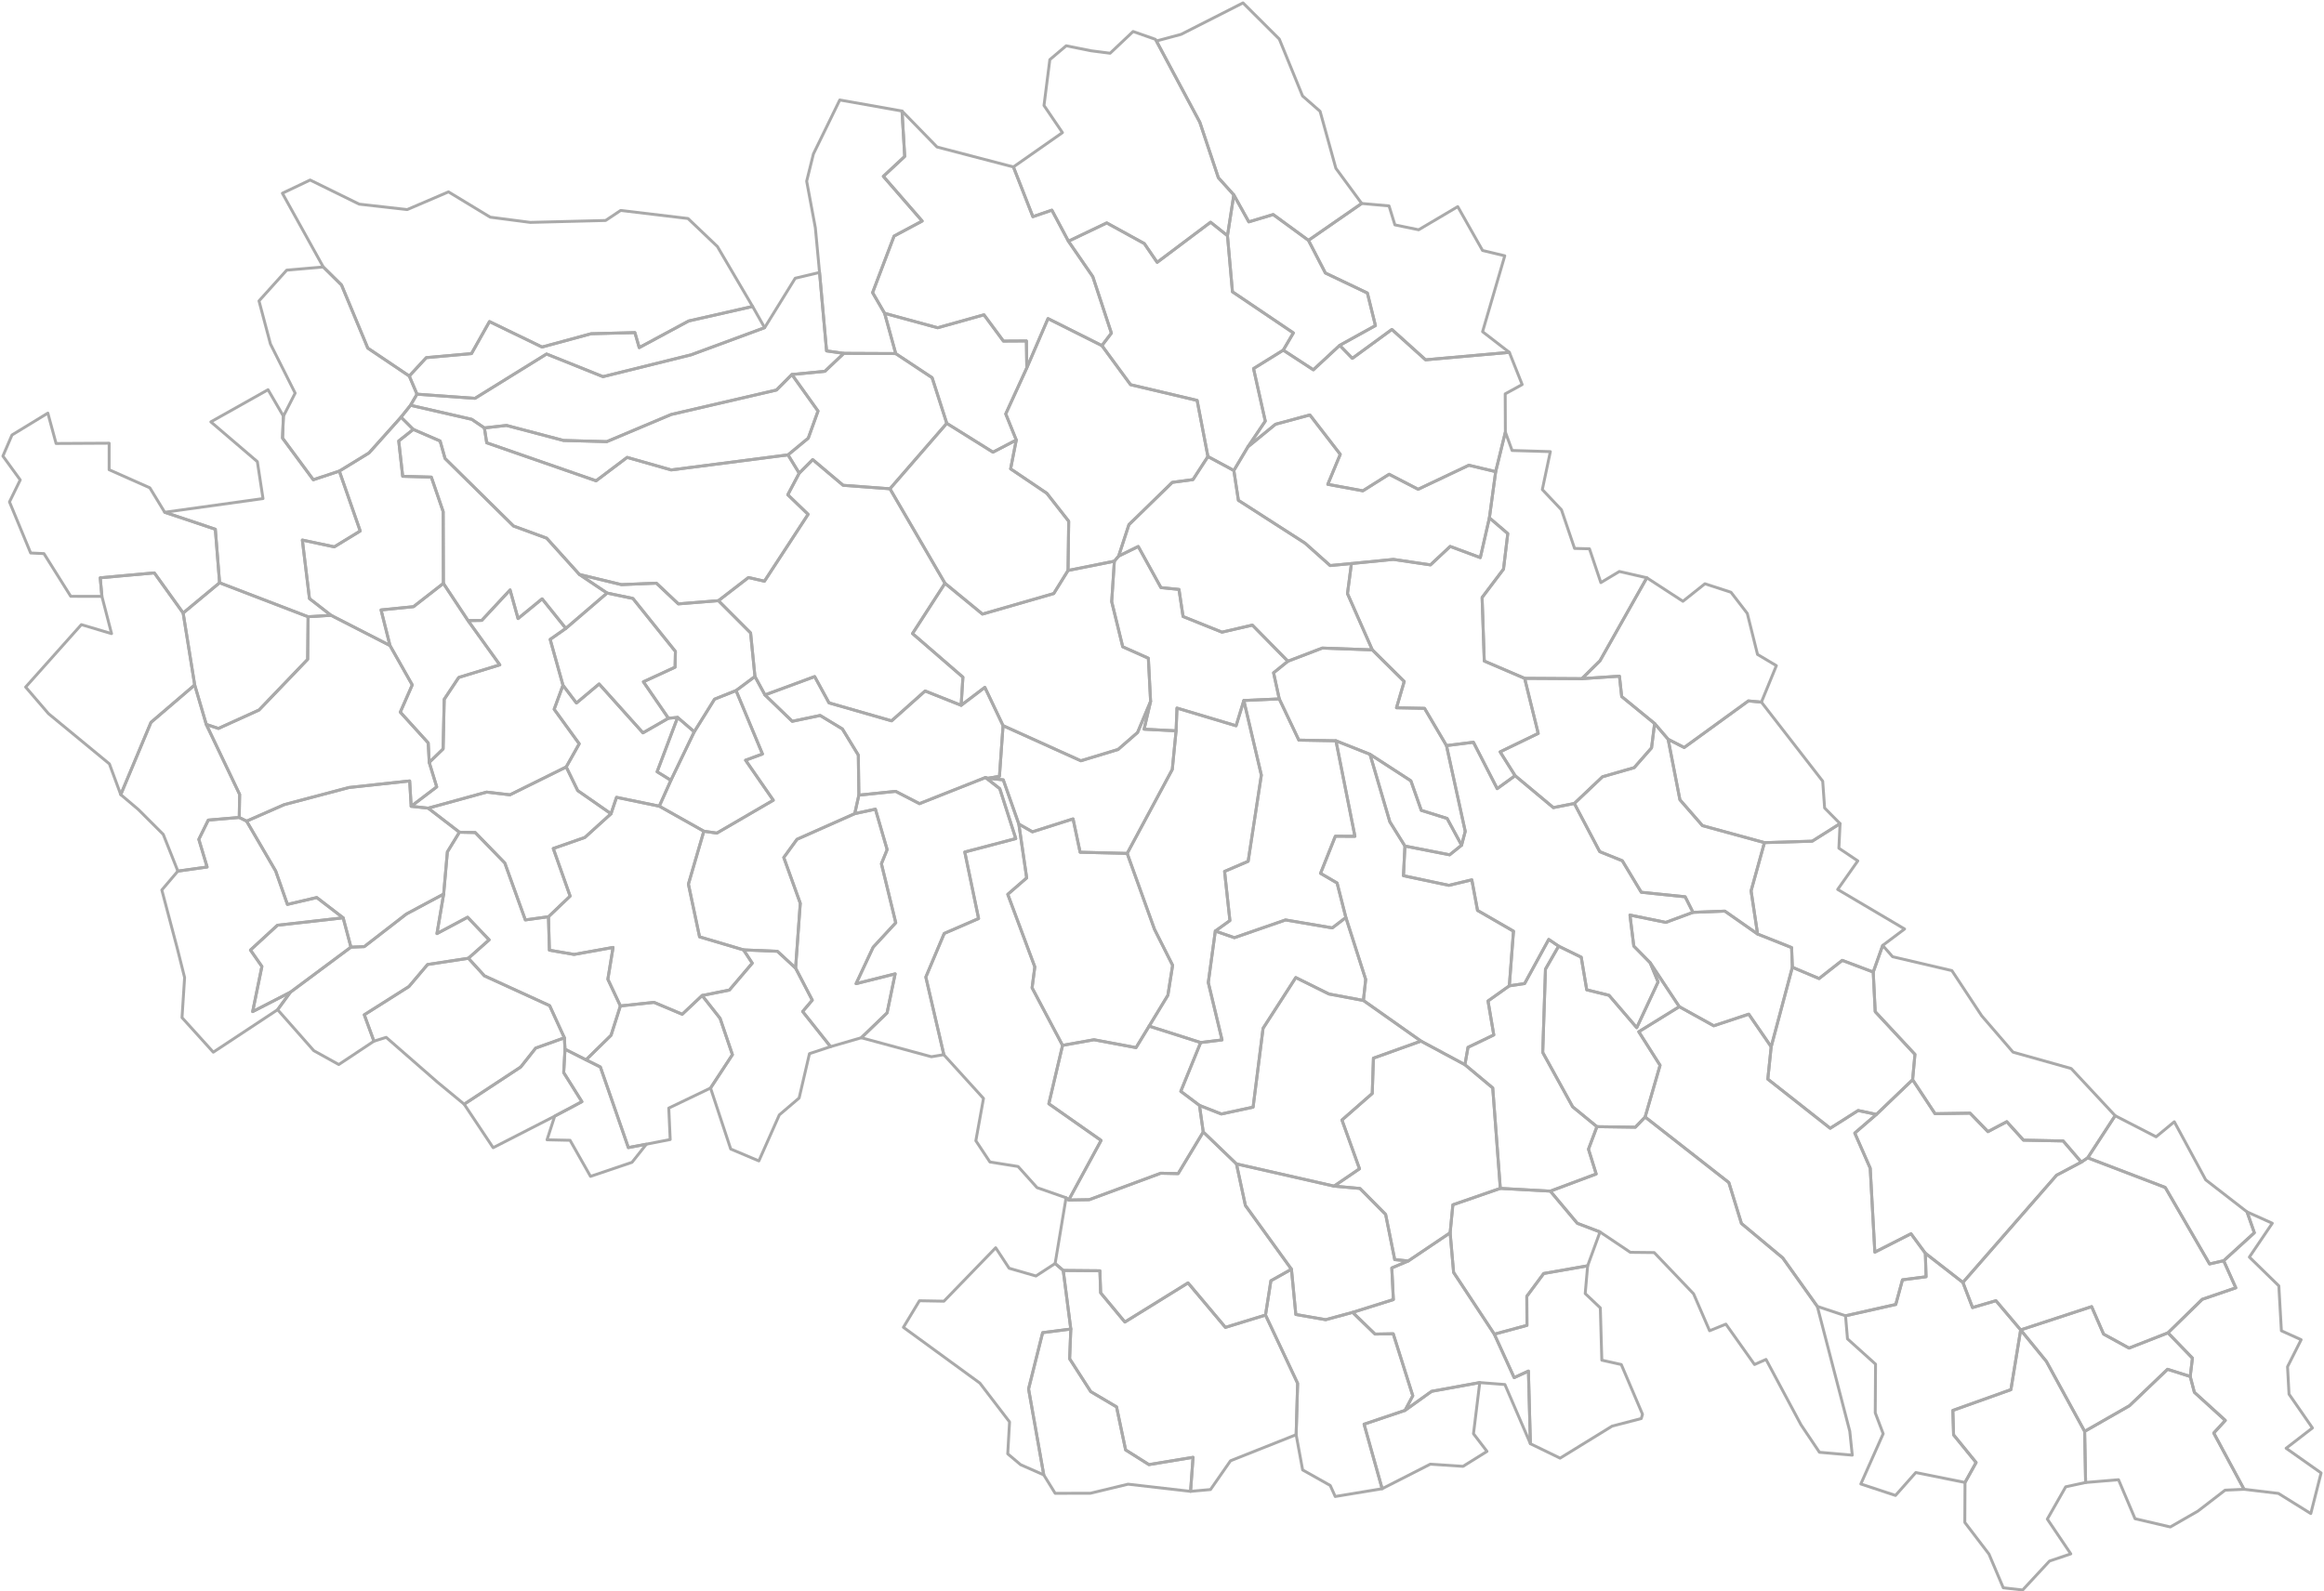 <svg xmlns="http://www.w3.org/2000/svg" version="1.2" baseProfile="tiny" stroke-linecap="round" stroke-linejoin="round" viewBox="0 0 800 548">
  <g id="IS" fill="none" stroke="#aaa">
    <path d="M746.29 458.946l8.426 8.704-.77 6.322-7.799-2.478-13.122 12.562-15.416 8.819-13.18-24.104-8.847-10.833 24.427-8.016 4.118 9.46 8.766 4.814 13.397-5.25z" id="98202" data-name="Moșna" class="comuna"/>
    <path d="M465.621 451.902l7.706 7.47 6.266-.107 6.737 21.341-2.672 5.044-14.099 4.752 6.222 22.218-16.151 2.678-1.713-3.792-9.51-5.354-2.234-12.133.512-17.691-11.056-23.503 1.854-11.817 7.08-3.963 1.503 15.582 10.28 1.79 9.275-2.515z" id="97553" data-name="Ipatele" class="comuna"/>
    <path d="M463.296 315.926l6.822 21.333-.788 7.24-11.864-2.228-11.409-5.659-11.262 17.468-3.433 27.146-10.945 2.365-7.516-2.963-6.432-4.845 6.842-16.8 7.352-.9-4.727-19.769 2.415-17.713 6.564 2.277 17.61-6.105 16.1 2.736 4.671-3.583z" id="97517" data-name="Horlești" class="comuna"/>
    <path d="M606.335 241.768l21.104 27.227.657 9.233 5.318 5.379-9.587 6.042-16.445.498-21.337-5.847-7.767-8.92-4.04-20.813 5.524 2.832 22.1-16.045 4.473.414z" id="96003" data-name="Ungheni" class="comuna"/>
    <path d="M440.363 240.65l6.74 14.2 12.78.23 6.53 32.894-6.745-.03-5.087 12.777 5.693 3.33 3.022 11.875-4.672 3.583-16.1-2.736-17.61 6.105-6.563-2.277 5.023-3.613-1.833-16.934 8.118-3.473 4.54-29.677-6.03-25.694 12.194-.56z" id="97679" data-name="Lețcani" class="comuna"/>
    <path d="M67.022 235.855l3.98 13.582 11.49 24.113-.141 7.928-10.65.907-3.26 6.63 2.857 9.533-10.068 1.412-5.034-12.652-8.556-8.55-6.073-5.144 10.401-24.876 15.054-12.883z" id="98220" data-name="Moțca" class="comuna"/>
    <path d="M544.542 233.693l12.924-.863.774 7.018 11.329 9.282-1.048 8.38-5.976 6.823-10.92 3.137-9.691 9.196-7.215 1.425-13.167-10.997-5.16-8.203 13.116-6.349-4.676-18.966 19.71.117z" id="95747" data-name="Aroneanu" class="comuna"/>
    <path d="M424.734 162.009l1.566 10.267 22.937 14.746 8.646 7.725 7.325-.698-1.366 10.347 8.55 19.377-17.211-.623-11.841 4.532-12.23-12.43-10.465 2.42-13.396-5.379-1.402-9.334-6.213-.625-7.814-14.156-6.75 3.314 3.544-10.835 14.928-14.559 7.12-.954 5.147-7.94 8.925 4.805z" id="98257" data-name="Movileni" class="comuna"/>
    <path d="M271.266 156.632l-40.228 5.182-15.157-4.316-10.686 8.059-37.651-13.082-.801-5.127 7.613-.856 19.614 5.174 14.902.406 22.177-9.352 36.221-8.408 5.324-5.352 8.998 12.585-3.36 9.333-6.966 5.754z" id="96147" data-name="Ceplenița" class="comuna"/>
    <path d="M398.065 14.11l14.959 27.985 6.376 19.098 5.319 5.915-2.18 14.054-5.819-4.644-18.387 13.814-4.429-6.472-12.926-7.099-13.184 6.303-5.704-10.697-6.539 2.243-6.7-17.129 16.88-11.817-6.351-9.34 2.007-15.789 5.639-4.77 8.543 1.725 6.577.843 7.904-7.481 7.671 2.691.344.568z" id="95667" data-name="Andrieșeni" class="comuna"/>
    <path d="M524.832 233.576l4.676 18.966-13.116 6.35 5.16 8.202-6.164 4.467-8.184-15.977-9.272 1.158-7.559-12.832-9.65-.194 2.657-9.058-10.988-10.885-8.55-19.376 1.366-10.348 14.448-1.426 12.762 1.89 6.776-6.353 10.382 3.842 3.127-13.69 6.321 5.415-1.465 12.242-7.374 9.775.75 21.876 13.897 5.956z" id="98505" data-name="Popricani" class="comuna"/>
    <path d="M497.932 256.742l6.454 29.53-1.258 4.762-4.991-9.221-8.877-2.77-3.589-10.183-14.072-9.13-11.715-4.65-12.78-.23-6.741-14.2-1.953-8.981 4.93-3.987 11.84-4.531 17.212.622 10.988 10.885-2.658 9.058 9.651.194 7.559 12.832z" id="95239" data-name="Rediu" class="comuna"/>
    <path d="M503.128 291.034l-4.104 3.313-15.398-3.02-5.2-8.352-6.827-23.245 14.072 9.13 3.589 10.182 8.877 2.77 4.99 9.222z" id="100353" data-name="Valea Lupului" class="comuna"/>
    <path d="M194.28 357.361l.215 3.922-.453 8.056 6.273 10.012-9.366 4.978-21.19 10.865-9.97-14.973 19.465-12.811 5.156-6.516 9.87-3.533z" id="97811" data-name="Mircești" class="comuna"/>
    <path d="M413.31 358.983l-6.841 16.8 6.432 4.845 1.297 9.148-8.64 14.34-5.995-.129-24.598 9.106-7.078.118 11.148-20.522-17.992-12.624 4.729-20.107 10.818-1.936 14.475 2.713 4.507-7.4 17.739 5.648z" id="97777" data-name="Mădîrjac" class="comuna"/>
    <path d="M241.698 342.79l6.185 7.87 4.243 12.505-7.53 11.488-14.383 6.907.494 10.823-8.19 1.603-6.22 1.173-9.628-27.754-4.94-2.465 8.618-8.447 3.214-10.11 11.571-1.235 9.716 4.103 6.85-6.461z" id="96110" data-name="Butea" class="comuna"/>
    <path d="M118.125 316.041l2.68 10.105-20.835 15.498-12.996 6.692 3.18-15.543-3.94-5.652 9.291-8.546 22.62-2.554z" id="100362" data-name="Ciohorăni" class="comuna"/>
    <path d="M158.15 286.56l5.435.114 10.189 10.491 7.063 19.597 7.97-1.095.312 11.512 8.49 1.465 13.429-2.413-1.79 10.96 4.313 9.193-3.214 10.109-8.618 8.447-7.234-3.657-.216-3.922-5.072-11.077-22.44-10.261-5.528-6.055 7.147-6.344-7.421-7.781-10.553 5.63 2.308-13.606 1.283-14.53 4.146-6.776z" id="95612" data-name="Alexandru I. Cuza" class="comuna"/>
    <path d="M84.886 282.745l10.022 17.199 4.03 11.477 10.096-2.367 9.09 6.988-22.619 2.553-9.291 8.546 3.94 5.652-3.18 15.543 12.996-6.692-4.4 6.03-22.147 14.63-10.767-11.905.893-13.79-2.526-10.066-5.315-20.082 5.522-6.5 10.068-1.413-2.858-9.534 3.262-6.63 10.649-.906 2.535 1.267z" id="98051" data-name="Miroslovești" class="comuna"/>
    <path d="M340.022 267.986l5.333.537 5.36 15.234 2.706 18.54-6.513 5.65 9.313 24.995-.945 7.202 10.496 19.814-4.73 20.107 17.993 12.624-11.148 20.522-.912-.777-9.996-3.494-6.52-7.275-9.693-1.55-4.847-7.322 2.632-14.565-13.324-14.678-.327-.392-6.2-26.707 6.332-15.03 11.834-5.134-4.758-22.902 17.558-4.624-5.505-17.19-4.924-3.847.785.262z" id="99058" data-name="Sinești" class="comuna"/>
    <path d="M238.986 251.978l-8.039 16.706-4.744-2.94 7.053-18.703 5.73 4.937zm24.343-12.683l9.395 9.077 9.6-2.012 7.659 4.65 5.481 8.996.187 13.786-1.42 6.381-19.878 8.831-4.55 6.267 5.679 15.762-1.613 22.316-6.258-5.788-11.665-.485-15.137-4.487-3.837-18.154 5.312-18.217 4.484.642 19.426-11.317-9.544-13.773 5.815-2.141-9.09-21.843 6.502-4.847 3.452 6.356z" id="95499" data-name="Ion Neculce" class="comuna"/>
    <path d="M152.63 200.879l8.488 12.822 10.939 15.233-14.136 4.333-5.007 7.531-.373 17.079-4.788 4.653-.342-6.714-9.615-10.598 4.117-9.377-7.669-13.566-3.07-12.256 11.16-1.118 10.296-8.022z" id="100326" data-name="Hărmănești" class="comuna"/>
    <path d="M199.447 197.81l9.53 6.403-14.195 12.17-8.167-10.176-8.287 6.793-2.741-9.863-9.75 10.488-4.719.076-8.488-12.822-.07-24.69-4.082-11.906-9.859-.275-1.364-12.168 5.013-3.975 9.238 3.992 1.696 6.017 23.562 23.25 11.41 4.184 11.273 12.501z" id="99539" data-name="Todirești" class="comuna"/>
    <path d="M349.837 151.513l-1.948 9.933 12.46 8.408 7.535 9.631-.227 16.95-4.922 7.948-24.538 7.07-12.9-10.6-18.95-32.551 19.562-22.534 15.909 9.93 8.019-4.185z" id="97063" data-name="Focuri" class="comuna"/>
    <path d="M142.268 147.865l-5.013 3.975 1.364 12.168 9.859.275 4.082 11.907.07 24.689-10.295 8.022-11.16 1.118 3.069 12.256-20.292-10.399-7.428-5.766-2.445-20.151 10.995 2.34 8.923-5.456-7.183-20.62 10.214-6.263 11.01-12.314 4.23 4.219z" id="100086" data-name="Vînători" class="comuna"/>
    <path d="M166.743 147.348l.8 5.127 37.652 13.082 10.686-8.06 15.157 4.317 40.228-5.182 3.847 6.305-3.928 7.422 6.989 6.744-15.023 23.02-5.498-1.262-10.347 7.976-13.793 1.105-7.561-7.138-12.03.503-14.475-3.498-11.273-12.501-11.41-4.183-23.563-23.25-1.695-6.018-9.238-3.992-4.23-4.22 3.272-4.09 21.077 4.83 4.356 2.963z" id="96478" data-name="Cotnari" class="comuna"/>
    <path d="M353.457 126.675l-7.248 15.854 3.628 8.984-8.02 4.186-15.908-9.931-5.047-15.72-12.521-8.293-3.827-13.877 18.255 4.982 15.95-4.464 6.692 9.053 7.917-.048.129 9.274z" id="100317" data-name="Fântânele" class="comuna"/>
    <path d="M519.568 121.334l-28.83 2.563-11.615-10.45-13.595 9.945-4.36-4.474 12.303-6.804-2.765-11.21-14.461-6.895-5.826-11.25 18.327-12.698 9.408.838 2.019 6.536 8.182 1.683 13.457-7.964 8.533 15.093 7.652 1.838-7.641 26.128 9.212 7.121z" id="99600" data-name="Trifești" class="comuna"/>
    <path d="M450.419 82.759l5.826 11.25 14.46 6.895 2.766 11.21-12.302 6.804-9.073 8.419-10.356-6.767 3.481-5.936-20.969-14.158-1.713-19.314 2.18-14.054 5.163 9.293 8.392-2.527 12.145 8.885z" id="100344" data-name="Roșcani" class="comuna"/>
    <path d="M468.745 70.06L450.42 82.76l-12.145-8.885-8.392 2.527-5.163-9.293-5.32-5.915-6.375-19.098-14.96-27.984 8.502-2.28L427.884 1l12.496 12.453 8 19.583 6.043 5.304 5.427 19.608 8.895 12.113z" id="95943" data-name="Bivolari" class="comuna"/>
    <path d="M772.474 512.815l-10.426-19.37 3.986-4.342-10.658-9.68-1.43-5.452.77-6.321-8.426-8.704 11.8-11.542 11.553-3.954-4.183-9.332 10.565-9.63-2.511-7.182 8.686 3.903-7.889 11.656 10.14 9.908.882 15.462 6.797 3.079-4.684 9.3.51 9.442 8.064 11.648-9.06 6.986 12.04 8.503-3.548 13.985-11.149-6.936-11.829-1.427z" id="97189" data-name="Gorban" class="comuna"/>
    <path d="M161.239 329.968l-14.05 2.145-6.415 7.586-15.376 9.733 3.324 9.083-12.102 8.045-8.605-4.777-12.444-14.109 4.4-6.03 20.835-15.498 4.594-.19 14.539-11.261 12.781-6.828-2.308 13.605 10.553-5.629 7.42 7.78-7.146 6.345z" id="98168" data-name="Mogoșești-Siret" class="comuna"/>
    <path d="M773.514 417.306l2.511 7.182-10.565 9.63-4.849 1.102-15.259-26.342-26.688-10.203 9.44-14.505 14.103 7.271 6.261-5.18 10.808 20 14.238 11.045z" id="97394" data-name="Grozești" class="comuna"/>
    <path d="M161.239 329.968l5.528 6.055 22.44 10.26 5.072 11.078-9.869 3.533-5.156 6.516-19.465 12.811-9.163-7.565L132.94 357.2l-4.218 1.315-3.324-9.083 15.376-9.733 6.415-7.586 14.05-2.145z" id="97438" data-name="Hălăucești" class="comuna"/>
    <path d="M509.383 476.074l-2.159 17.615 4.647 6.079-8.242 5.145-11.267-.746-16.581 8.453-6.222-22.218 14.099-4.752 9.155-6.566 16.57-3.01z" id="100308" data-name="Drăgușeni" class="comuna"/>
    <path d="M753.946 473.971l1.43 5.451 10.658 9.681-3.986 4.343 10.426 19.37-6.52.304-9.376 7.224-9.48 5.444-12.141-2.837-5.69-13.428-11.322.956-.336-17.604 15.416-8.819 13.122-12.562 7.799 2.477z" id="96593" data-name="Cozmești" class="comuna"/>
    <path d="M533.67 410.151l9.295 11.075 7.813 2.98-4.257 11.653-15.13 2.66-5.809 7.844.052 10.006-11.235 3.039-14.019-21.264-1.19-13.653.939-9.636 16.331-5.65 17.21.946z" id="97241" data-name="Grajduri" class="comuna"/>
    <path d="M718.663 398.675l26.69 10.203 15.258 26.342 4.85-1.102 4.182 9.332-11.553 3.954-11.8 11.542-13.397 5.25-8.766-4.814-4.118-9.46-24.427 8.016-8.512-10.061-8.058 2.368-3.312-8.653 32.24-36.922 8.524-4.505 2.2-1.49z" id="98685" data-name="Răducăneni" class="comuna"/>
    <path d="M459.23 408.424l8.91.804 8.844 8.945 3.13 15.568 4.656.458-5.664 2.396.537 10.9-14.022 4.407-9.276 2.515-10.279-1.79-1.503-15.582-15.857-21.955-3.076-14.31 33.6 7.644z" id="97875" data-name="Mironeasa" class="comuna"/>
    <path d="M716.464 400.165l-8.525 4.505-32.239 36.922-12.926-10.054-4.941-6.716-12.449 6.339-1.59-28.894-5.32-12.11 7.465-6.432 12.449-11.939 7.716 11.706 12.065-.187 6.15 6.359 6.484-3.427 5.756 6.367 13.655.27 6.25 7.29z" id="96423" data-name="Costuleni" class="comuna"/>
    <path d="M504.277 366.61l9.575 8.008 2.608 34.587-16.331 5.65-.939 9.636-14.42 9.708-4.656-.458-3.13-15.568-8.844-8.945-8.91-.804 8.756-5.967-6.037-16.79 10.43-9.15.402-12.16 16.372-5.869 15.124 8.121z" id="98113" data-name="Mogoșești" class="comuna"/>
    <path d="M644.834 334.71l.675 13.647 13.681 14.702-.802 8.727-12.45 11.939-6.3-1.334-9.621 6.113-21.476-16.922 1.162-11.137 7.286-27.382 9.196 3.89 7.98-6.265 10.669 4.022z" id="96370" data-name="Comarna" class="comuna"/>
    <path d="M568.027 331.486l10.048 15.154-13.95 8.629 7.327 11.557-5.143 17.8-3.365 3.518-13.225-.189-8.355-6.844-10.304-18.715.944-28.68 4.527-7.917 7.784 3.801 1.89 11.228 7.679 1.9 9.54 11.145 7.347-15.758-2.744-6.63z" id="95088" data-name="Bîrnova" class="comuna"/>
    <path d="M605.023 321.622l11.709 4.66.257 6.781-7.286 27.382-7.725-11.228-12.049 3.997-11.854-6.574-10.048-15.154-5.619-5.71-1.322-10.683 12.336 2.517 9.362-3.456 10.958-.428 11.281 7.896z" id="95293" data-name="Tomești" class="comuna"/>
    <path d="M633.414 283.607l-.41 8.458 6.514 4.372-6.923 9.83 23.03 13.618-7.54 5.659-3.251 9.166-10.67-4.022-7.98 6.264-9.195-3.889-.257-6.782-11.709-4.66-2.237-14.87 4.596-16.604 16.445-.498 9.587-6.042z" id="99922" data-name="Țuțora" class="comuna"/>
    <path d="M404.848 251.65l-1.305 13.298-15.528 28.914-16.204-.404-2.426-11.48-13.992 4.446-4.677-2.667-5.361-15.234-5.333-.537 4.027-.693 1.24-17.426 26.777 12.097 12.822-3.897 6.703-5.837 4.48-10.706-2.231 9.566 11.008.56z" id="98373" data-name="Podu Iloaiei" class="oras"/>
    <path d="M428.17 241.21l6.028 25.694-4.539 29.677-8.118 3.473 1.833 16.934-5.023 3.613-2.415 17.713 4.727 19.769-7.352.9-17.739-5.649 6.455-10.632 1.632-10.309-6.258-12.423-9.386-26.108 15.528-28.914 1.305-13.297.305-7.833 20.355 6.09 2.662-8.698z" id="96940" data-name="Dumești" class="comuna"/>
    <path d="M75.591 200.673l30.46 11.693-.145 14.664-16.744 17.455-13.978 6.344-4.181-1.392-3.981-13.582-3.977-24.767 12.546-10.415z" id="99968" data-name="Valea Seacă" class="comuna"/>
    <path d="M63.045 211.088l3.977 24.767-15.054 12.883-10.401 24.876-3.906-10.584-20.965-17.29-7.87-9.159 19.183-21.496 10.398 3.098-3.328-12.841-.578-6.39 18.626-1.68 9.918 13.816z" id="96637" data-name="Cristești" class="comuna"/>
    <path d="M606.335 241.768l-4.474-.414-22.1 16.045-5.523-2.832-4.67-5.437-11.328-9.282-.774-7.018-12.924.863 6.211-6.137 16.14-28.605 12.424 8.095 7.574-6.03 8.966 2.918 5.621 7.296 3.519 14.117 6.487 3.862-5.149 12.56z" id="97090" data-name="Golăiești" class="comuna"/>
    <path d="M443.34 227.682l-4.93 3.987 1.952 8.982-12.192.56-2.662 8.697-20.355-6.09-.305 7.832-11.008-.56 2.232-9.566-.767-14.877-8.819-3.937-3.803-15.542.916-13.935 1.47-1.742 6.751-3.313 7.814 14.156 6.213.625 1.402 9.334 13.396 5.379 10.464-2.42 12.23 12.43z" id="98738" data-name="Românești" class="comuna"/>
    <path d="M383.6 193.233l-.917 13.935 3.803 15.542 8.819 3.937.767 14.877-4.481 10.706-6.703 5.837-12.822 3.897-26.777-12.097-6.268-13.189-8.16 6.185.61-9.68-17.35-15.025 11.175-17.305 12.9 10.6 24.54-7.07 4.921-7.948 15.942-3.202z" id="97009" data-name="Erbiceni" class="comuna"/>
    <path d="M282.115 93.82l2.417 27.013 5.94.84-6.527 6.187-11.351 1.1-5.324 5.352-36.22 8.408-22.178 9.352-14.902-.406-19.614-5.174-7.613.856-4.356-2.963-21.077-4.83 2.234-3.826 19.977 1.428 24.626-15.26 19.426 7.8 30.359-7.528 25.284-9.338 10.527-17.03 8.372-1.982z" id="98998" data-name="Scobinți" class="comuna"/>
    <path d="M140.885 129.486l2.66 6.243-2.235 3.825-3.272 4.092-11.01 12.314-10.214 6.262-8.97 2.968-10.592-14.341.309-7.55 4.042-7.927-8.508-16.925-3.936-14.833 9.536-10.59 12.59-1.092 6.285 6.223 9.038 21.72 14.277 9.611z" id="99101" data-name="Sirețel" class="comuna"/>
    <path d="M422.54 81.162l1.712 19.314 20.969 14.158-3.481 5.936-10.23 6.348 4.04 18.086-5.971 8.853-4.845 8.152-8.925-4.806-3.715-19.325-22.913-5.414L379.31 119l3.272-4.294-6.398-19.436-8.39-12.206 13.184-6.302 12.926 7.1 4.429 6.471 18.387-13.814 5.82 4.644z" id="100148" data-name="Vlădeni" class="comuna"/>
    <path d="M514.864 162.408l-2.16 15.905-3.128 13.689-10.382-3.842-6.776 6.353-12.762-1.89-14.448 1.426-7.325.698-8.646-7.725-22.937-14.746-1.566-10.267 4.845-8.152 9.495-7.772 11.834-3.196 10.456 13.56-4.291 10.328 12.084 2.226 9.03-5.694 9.99 5.167 17.456-8.276 9.23 2.208z" id="99879" data-name="Țigănăși" class="comuna"/>
    <path d="M388.015 293.862l9.386 26.108 6.258 12.423-1.632 10.309-6.455 10.632-4.507 7.4-14.475-2.712-10.818 1.936-10.496-19.814.945-7.202-9.313-24.995 6.513-5.65-2.705-18.54 4.677 2.667 13.992-4.446 2.426 11.48 16.204.404z" id="98435" data-name="Popești" class="comuna"/>
    <path d="M226.955 277.595l15.33 8.623-5.313 18.217 3.837 18.154 15.137 4.487 3.006 4.575-7.877 9.262-9.377 1.877-6.85 6.46-9.716-4.102-11.57 1.236-4.315-9.193 1.79-10.96-13.428 2.413-8.49-1.466-.312-11.51 7.447-7.103-5.803-16.401 10.883-3.8 8.993-8.157 1.9-5.656 14.728 3.044z" id="99209" data-name="Strunga" class="comuna"/>
    <path d="M141.537 277.64l5.86.64 10.752 8.28-4.146 6.776-1.283 14.531-12.781 6.828-14.54 11.26-4.593.191-2.681-10.105-9.091-6.987-10.096 2.367-4.03-11.477-10.022-17.199 13-5.696 22.225-5.876 20.91-2.265.516 8.732z" id="99165" data-name="Stolniceni-Prăjescu" class="comuna"/>
    <path d="M339.237 267.724l4.924 3.847 5.505 17.19-17.558 4.624 4.758 22.902-11.834 5.133-6.332 15.031 6.2 26.707-4.287.714-24.117-6.54 8.862-8.541 2.788-13.457-13.451 3.384 5.871-12.55 7.788-8.43-4.936-20.325 1.969-4.863-4.042-13.918-7.114 1.541 1.42-6.38 12.665-1.305 8.19 4.238 22.73-9.002z" id="97722" data-name="Lungani" class="comuna"/>
    <path d="M330.862 242.863l8.159-6.185 6.268 13.19-1.24 17.425-4.027.693-.785-.262-22.73 9.002-8.19-4.238-12.666 1.304-.187-13.786-5.481-8.996-7.659-4.65-9.6 2.012-9.395-9.077 17.103-6.324 4.938 9.052 21.548 6.189 11.544-10.283 12.4 4.934z" id="95792" data-name="Bălțați" class="comuna"/>
    <path d="M134.244 222.275l7.67 13.566-4.118 9.377 9.615 10.598.342 6.714 2.582 8.426-8.798 6.684-.516-8.732-20.91 2.265-22.224 5.876-13 5.696-2.536-1.267.14-7.928-11.488-24.113 4.18 1.392 13.979-6.344 16.744-17.455.145-14.664 7.901-.49 20.292 10.4z" id="95391" data-name="Pașcani" class="municipiu"/>
    <path d="M230.094 247.315l-8.763 5.034-15.093-16.833-7.81 6.559-4.633-6.112-4.406-15.791 5.393-3.788 14.195-12.171 8.885 1.853 14.642 18.258-.124 5.421-10.904 5.022 8.618 12.548z" id="96664" data-name="Cucuteni" class="comuna"/>
    <path d="M247.306 206.837l11.075 11.099 1.496 15.002-6.502 4.848-7.396 2.958-6.993 11.234-5.73-4.936-3.162.273-8.618-12.548 10.904-5.022.124-5.42-14.642-18.259-8.885-1.853-9.53-6.404 14.475 3.498 12.03-.503 7.56 7.138 13.794-1.106z" id="100273" data-name="Balș" class="comuna"/>
    <path d="M306.347 168.302l18.95 32.551-11.176 17.305 17.35 15.025-.61 9.68-12.399-4.934-11.543 10.283-21.55-6.19-4.937-9.05-17.103 6.323-3.452-6.356-1.496-15.003-11.075-11.1 10.347-7.975 5.498 1.263 15.023-23.02-6.99-6.745 3.929-7.422 4.64-4.678 10.484 8.847 16.11 1.196z" id="95872" data-name="Belcești" class="comuna"/>
    <path d="M97.56 143.3l-.308 7.548 10.591 14.342 8.971-2.968 7.183 20.621-8.923 5.456-10.995-2.34 2.445 20.151 7.428 5.766-7.9.49-30.46-11.693-1.47-18.441-17.422-5.841 33.835-4.713-1.945-12.716-16.006-13.698 19.686-11.07 5.29 9.106z" id="97606" data-name="Lespezi" class="comuna"/>
    <path d="M308.34 121.755l12.522 8.294 5.047 15.719-19.562 22.534-16.11-1.196-10.484-8.847-4.64 4.678-3.847-6.305 6.967-5.754 3.359-9.333-8.998-12.585 11.351-1.1 6.527-6.186 17.869.08z" id="96334" data-name="Coarnele Caprei" class="comuna"/>
    <path d="M230.094 247.315l3.162-.273-7.053 18.702 4.744 2.94-3.992 8.91-14.727-3.043-1.9 5.656-11.459-7.976-3.957-8.14 4.475-7.975-8.623-11.892 3.031-8.261 4.634 6.112 7.81-6.559 15.091 16.833 8.764-5.034z" id="100282" data-name="Costești" class="comuna"/>
    <path d="M379.31 119l9.871 13.464 22.913 5.414 3.714 19.325-5.147 7.941-7.119.954-14.928 14.56-3.545 10.834-1.47 1.742-15.942 3.201.227-16.95-7.535-9.63-12.46-8.41 1.948-9.932-3.628-8.984 7.248-15.854 7.306-16.976 18.547 9.3z" id="97321" data-name="Gropnița" class="comuna"/>
    <path d="M609.703 360.445l-1.162 11.137 21.476 16.922 9.622-6.113 6.3 1.334-7.465 6.431 5.32 12.11 1.59 28.895 12.449-6.339 4.94 6.716.243 8.096-8.119 1.053-2.306 8.488-17.3 3.893-9.71-3.23-11.906-16.697-14.208-11.855-4.338-14.09-28.82-22.57 5.143-17.8-7.327-11.557 13.95-8.63 11.854 6.575 12.049-3.998 7.725 11.228z" id="98827" data-name="Schitu Duca" class="comuna"/>
    <path d="M574.238 254.567l4.04 20.813 7.767 8.92 21.337 5.847-4.596 16.605 2.237 14.87-11.28-7.896-10.959.428-2.687-5.36-15.111-1.552-6.534-10.854-7.774-3.134-8.744-16.588 9.69-9.196 10.921-3.137 5.976-6.824 1.048-8.379 4.669 5.437z" id="95159" data-name="Holboca" class="comuna"/>
    <path d="M56.7 176.39l17.423 5.842 1.468 18.441-12.546 10.415-9.918-13.815-18.626 1.679.578 6.39-10.726-.01-9.227-14.707-4.571-.207-7.286-17.596 3.7-7.568L1 157.044l3.123-7.257 12.35-7.537 2.834 10.463 18.266-.098-.008 9.129 14.01 6.225 5.125 8.422z" id="99478" data-name="Tătăruși" class="comuna"/>
    <path d="M521.552 267.094l13.167 10.997 7.215-1.425 8.745 16.588 7.773 3.134 6.534 10.854 15.11 1.552 2.688 5.36-9.362 3.456-12.336-2.517 1.322 10.683 5.62 5.71 2.743 6.629-7.347 15.758-9.54-11.146-7.678-1.9-1.891-11.227-7.784-3.801-3.4-2.32-8.309 15.207-5.26.771 1.433-18.81-12.379-7.155-1.96-10.53-7.902 1.895-15.636-3.314.508-10.215 15.398 3.019 4.104-3.313 1.258-4.761-6.454-29.53 9.272-1.16 8.184 15.978 6.164-4.466z" id="95060" data-name="Iași" class="municipiu resedinta"/>
    <path d="M259.076 105.528l4.14 7.303-25.284 9.338-30.359 7.528-19.426-7.8-24.626 15.26-19.977-1.428-2.659-6.243 5.861-6.34 15.555-1.381 6.194-11.035 18.092 8.766 16.904-4.58 15.064-.388 1.486 5.17 17.035-9.176 22-4.994z" id="95355" data-name="Hîrlău" class="oras"/>
    <path d="M546.521 435.859l-.837 9.56 5.204 4.939.512 18 6.704 1.503 7.304 17.128-.426 1.473-10.032 2.6-17.912 11.036-10.219-4.962-.68-25.026-4.909 2.269-6.83-14.971 11.234-3.039-.052-10.006 5.809-7.845 15.13-2.659z" id="98916" data-name="Scânteia" class="comuna"/>
    <path d="M675.7 441.592l3.312 8.653 8.058-2.368 8.512 10.061-3.36 20.573-19.989 7.143.258 8.426 7.752 9.52-3.82 6.867-16.945-3.416-6.986 7.885-11.93-3.948 7.69-17.301-2.73-7.21.108-16.748-9.66-8.705-.679-7.956 17.3-3.893 2.306-8.488 8.119-1.053-.242-8.096 12.926 10.054z" id="96192" data-name="Ciortești" class="comuna"/>
    <path d="M499.19 424.49l1.19 13.654 14.02 21.264 6.83 14.971 4.91-2.27.68 25.027-8.778-20.394-8.659-.668-16.57 3.01-9.155 6.566 2.672-5.044-6.737-21.341-6.266.107-7.706-7.47 14.022-4.407-.537-10.9 5.664-2.396 14.42-9.708z" id="99290" data-name="Șcheia" class="comuna"/>
    <path d="M625.581 449.838l11.175 42.992.857 8.23-11.291-.985-6.364-9.477-12.033-22.493-3.956 1.748-9.859-13.904-5.609 2.277-5.51-12.715-13.556-14.206-8.225-.088-10.432-7.01-7.813-2.981-9.295-11.075 15.791-5.905-2.65-8.535 2.908-7.756 13.225.19 3.365-3.52 28.82 22.571 4.338 14.09 14.208 11.855 11.906 16.697z" id="96888" data-name="Dobrovăț" class="comuna"/>
    <path d="M566.892 198.951l-16.139 28.605-6.211 6.137-19.71-.117-13.896-5.956-.75-21.876 7.373-9.775 1.465-12.242-6.32-5.414 2.16-15.905 3.335-13.629 2.314 6.34 13.17.392-2.76 13.064 6.589 6.982 4.51 13.285 5.126.127 3.916 11.643 6.373-3.829 9.455 2.168z" id="100004" data-name="Victoria" class="comuna"/>
    <path d="M363.21 435.074l2.794 2.392 2.602 20.172-9.694 1.244-4.844 19.38 5.235 29.598-7.966-3.504-4.44-3.746.625-10.994-10.224-13.367-26.314-19.2 5.518-9.153 8.429.151 17.82-18.4 4.626 7.055 9.233 2.673 6.6-4.3z" id="96717" data-name="Dagîța" class="comuna"/>
    <path d="M273.87 333.35l5.746 11.04-3.317 3.918 9.606 12.096-7.257 2.406-3.557 15.274-6.819 5.815-7.04 15.846-9.696-4.097-6.94-20.995 7.53-11.488-4.243-12.506-6.185-7.87 9.377-1.876 7.877-9.262-3.006-4.575 11.665.485 6.258 5.788z" id="98300" data-name="Oțeleni" class="comuna"/>
    <path d="M296.496 357.331l-10.59 3.073-9.607-12.096 3.317-3.918-5.747-11.04 1.613-22.317-5.68-15.762 4.551-6.267 19.878-8.831 7.114-1.54 4.042 13.917-1.97 4.863 4.937 20.326-7.788 8.428-5.871 12.55 13.45-3.383-2.787 13.457-8.862 8.54z" id="96058" data-name="Brăești" class="comuna"/>
    <path d="M310.507 38.234l.926 15.63-7.36 6.866 13.375 15.379-9.675 5.18-7.394 19.473 4.135 7.116 3.827 13.877-17.87-.081-5.939-.842-2.417-27.013-1.445-15.39-2.991-16.041L280.008 53l9.069-18.571 21.43 3.805z" id="98337" data-name="Plugari" class="comuna"/>
    <path d="M717.61 492.875l.335 17.604-6.853 1.48-6.331 11.117 8.077 11.98-7.334 2.474-9.234 9.961-6.674-.755-4.933-11.623-8.31-10.89.07-13.756 3.82-6.868-7.752-9.519-.258-8.426 19.989-7.143 3.36-20.573 8.848 10.833 13.18 24.104z" id="96904" data-name="Dolhești" class="comuna"/>
    <path d="M348.85 57.481l6.701 17.129 6.54-2.243 5.703 10.697 8.39 12.205 6.398 19.436-3.272 4.294-18.547-9.3-7.306 16.976-.13-9.274-7.916.048-6.692-9.053-15.95 4.464-18.255-4.982-4.135-7.116 7.394-19.473 9.675-5.18-13.375-15.38 7.36-6.865-.926-15.63 12.055 12.381 26.288 6.866z" id="99370" data-name="Șipote" class="comuna"/>
    <path d="M519.568 121.334l4.414 11.082-5.838 3.206.055 13.157-3.335 13.63-9.231-2.21-17.456 8.277-9.99-5.167-9.03 5.694-12.084-2.226 4.291-10.327-10.456-13.561-11.834 3.196-9.495 7.772 5.971-8.853-4.04-18.086 10.23-6.349 10.356 6.768 9.073-8.42 4.359 4.475 13.595-9.945 11.615 10.45 28.83-2.563z" id="98649" data-name="Probota" class="comuna"/>
    <path d="M409.832 513.526l-21.517-2.469-12.968 3.126-12.12.022-3.924-6.345-5.235-29.597 4.844-19.381 9.694-1.244-.402 10.24 7.272 11.31 8.878 5.25 3.12 14.822 8.027 5.055 15.189-2.503-.858 11.714z" id="99441" data-name="Tansa" class="comuna"/>
    <path d="M259.076 105.528l-22 4.994-17.035 9.177-1.486-5.17-15.064.386-16.904 4.581-18.092-8.766-6.194 11.035-15.555 1.38-5.86 6.341-14.278-9.61-9.038-21.721-6.286-6.223-14.077-25.391 9.553-4.552 16.895 8.309 16.519 1.87 14.214-6.1 14.378 8.717 13.756 1.793 25.95-.656 5.184-3.461 23.178 2.777 10.121 9.655 12.121 20.635z" id="96815" data-name="Deleni" class="comuna"/>
    <path d="M469.33 344.499l19.823 13.99-16.372 5.869-.401 12.159-10.431 9.15 6.037 16.79-8.757 5.967-33.599-7.644-11.432-11.004-1.297-9.148 7.516 2.963 10.945-2.365 3.433-27.146 11.262-17.468 11.409 5.66 11.864 2.227z" id="100219" data-name="Voinești" class="comuna"/>
    <path d="M425.63 400.78l3.076 14.31 15.857 21.955-7.08 3.963-1.854 11.817-13.795 4.243-12.868-15.313-21.743 13.471-8.345-10.052-.258-7.598-12.616-.11-2.794-2.392 3.765-22.64.912.777 7.078-.118 24.598-9.106 5.996.128 8.639-14.339 11.432 11.004z" id="99673" data-name="Țibana" class="comuna"/>
    <path d="M435.63 452.825l11.055 23.503-.512 17.69-22.59 8.985-6.882 9.901-6.87.622.859-11.714-15.19 2.503-8.025-5.055-3.121-14.823-8.878-5.25-7.272-11.309.402-10.24-2.602-20.172 12.616.11.258 7.598 8.345 10.052 21.743-13.471 12.868 15.313 13.795-4.243z" id="99780" data-name="Țibănești" class="comuna"/>
    <path d="M194.782 216.384l-5.393 3.788 4.406 15.79-3.031 8.262 8.623 11.892-4.475 7.975-19.361 9.588-8.048-.927-20.105 5.528-5.861-.64 8.798-6.684-2.582-8.426 4.788-4.653.373-17.079 5.007-7.531 14.136-4.333-10.939-15.233 4.72-.076 9.749-10.488 2.742 9.863 8.286-6.793 8.167 10.177z" id="98774" data-name="Ruginoasa" class="comuna"/>
    <path d="M728.103 384.17l-9.44 14.505-2.2 1.49-6.249-7.29-13.655-.27-5.756-6.368-6.485 3.427-6.149-6.36-12.065.188-7.716-11.706.802-8.726-13.681-14.703-.675-13.647 3.251-9.166 3.412 3.896 20.413 4.777 10.255 15.554 10.783 12.52 20.02 5.635 15.135 16.244z" id="98603" data-name="Prisăcani" class="comuna"/>
    <path d="M242.284 286.218l-15.33-8.623 3.993-8.911 8.04-16.706 6.992-11.234 7.396-2.958 9.09 21.843-5.815 2.14 9.544 13.774-19.426 11.317-4.484-.642z" id="95471" data-name="Târgu Frumos" class="oras"/>
    <path d="M201.73 364.94l4.939 2.465 9.628 27.755 6.22-1.174-4.954 6.241-14.293 4.84-7.037-12.42-7.923-.171 2.64-8.147 9.365-4.978-6.273-10.012.453-8.056 7.234 3.657z" id="100335" data-name="Răchiteni" class="comuna"/>
    <path d="M536.531 325.799l-4.527 7.916-.944 28.68 10.304 18.716 8.355 6.844-2.907 7.756 2.65 8.535-15.792 5.905-17.21-.946-2.609-34.587-9.574-8.009 1.057-5.973 8.882-4.261-1.986-11.7 7.331-5.218 5.261-.77 8.31-15.207 3.4 2.319z" id="96254" data-name="Ciurea" class="comuna"/>
    <path d="M471.6 259.73l6.825 23.245 5.2 8.353-.507 10.215 15.636 3.314 7.903-1.896 1.959 10.53 12.379 7.156-1.434 18.81-7.33 5.217 1.985 11.701-8.882 4.26-1.057 5.974-15.124-8.12-19.823-13.99.788-7.24-6.822-21.333-3.022-11.875-5.693-3.33 5.087-12.777 6.746.03-6.53-32.893 11.715 4.649z" id="97919" data-name="Miroslava" class="comuna"/>
    <path d="M210.327 280.207l-8.993 8.158-10.883 3.799 5.803 16.4-7.447 7.103-7.97 1.095-7.063-19.597-10.19-10.49-5.435-.114-10.751-8.28 20.105-5.529 8.048.927 19.36-9.588 3.958 8.14 11.458 7.976z" id="97465" data-name="Heleșteni" class="comuna"/>
  </g>
</svg>
